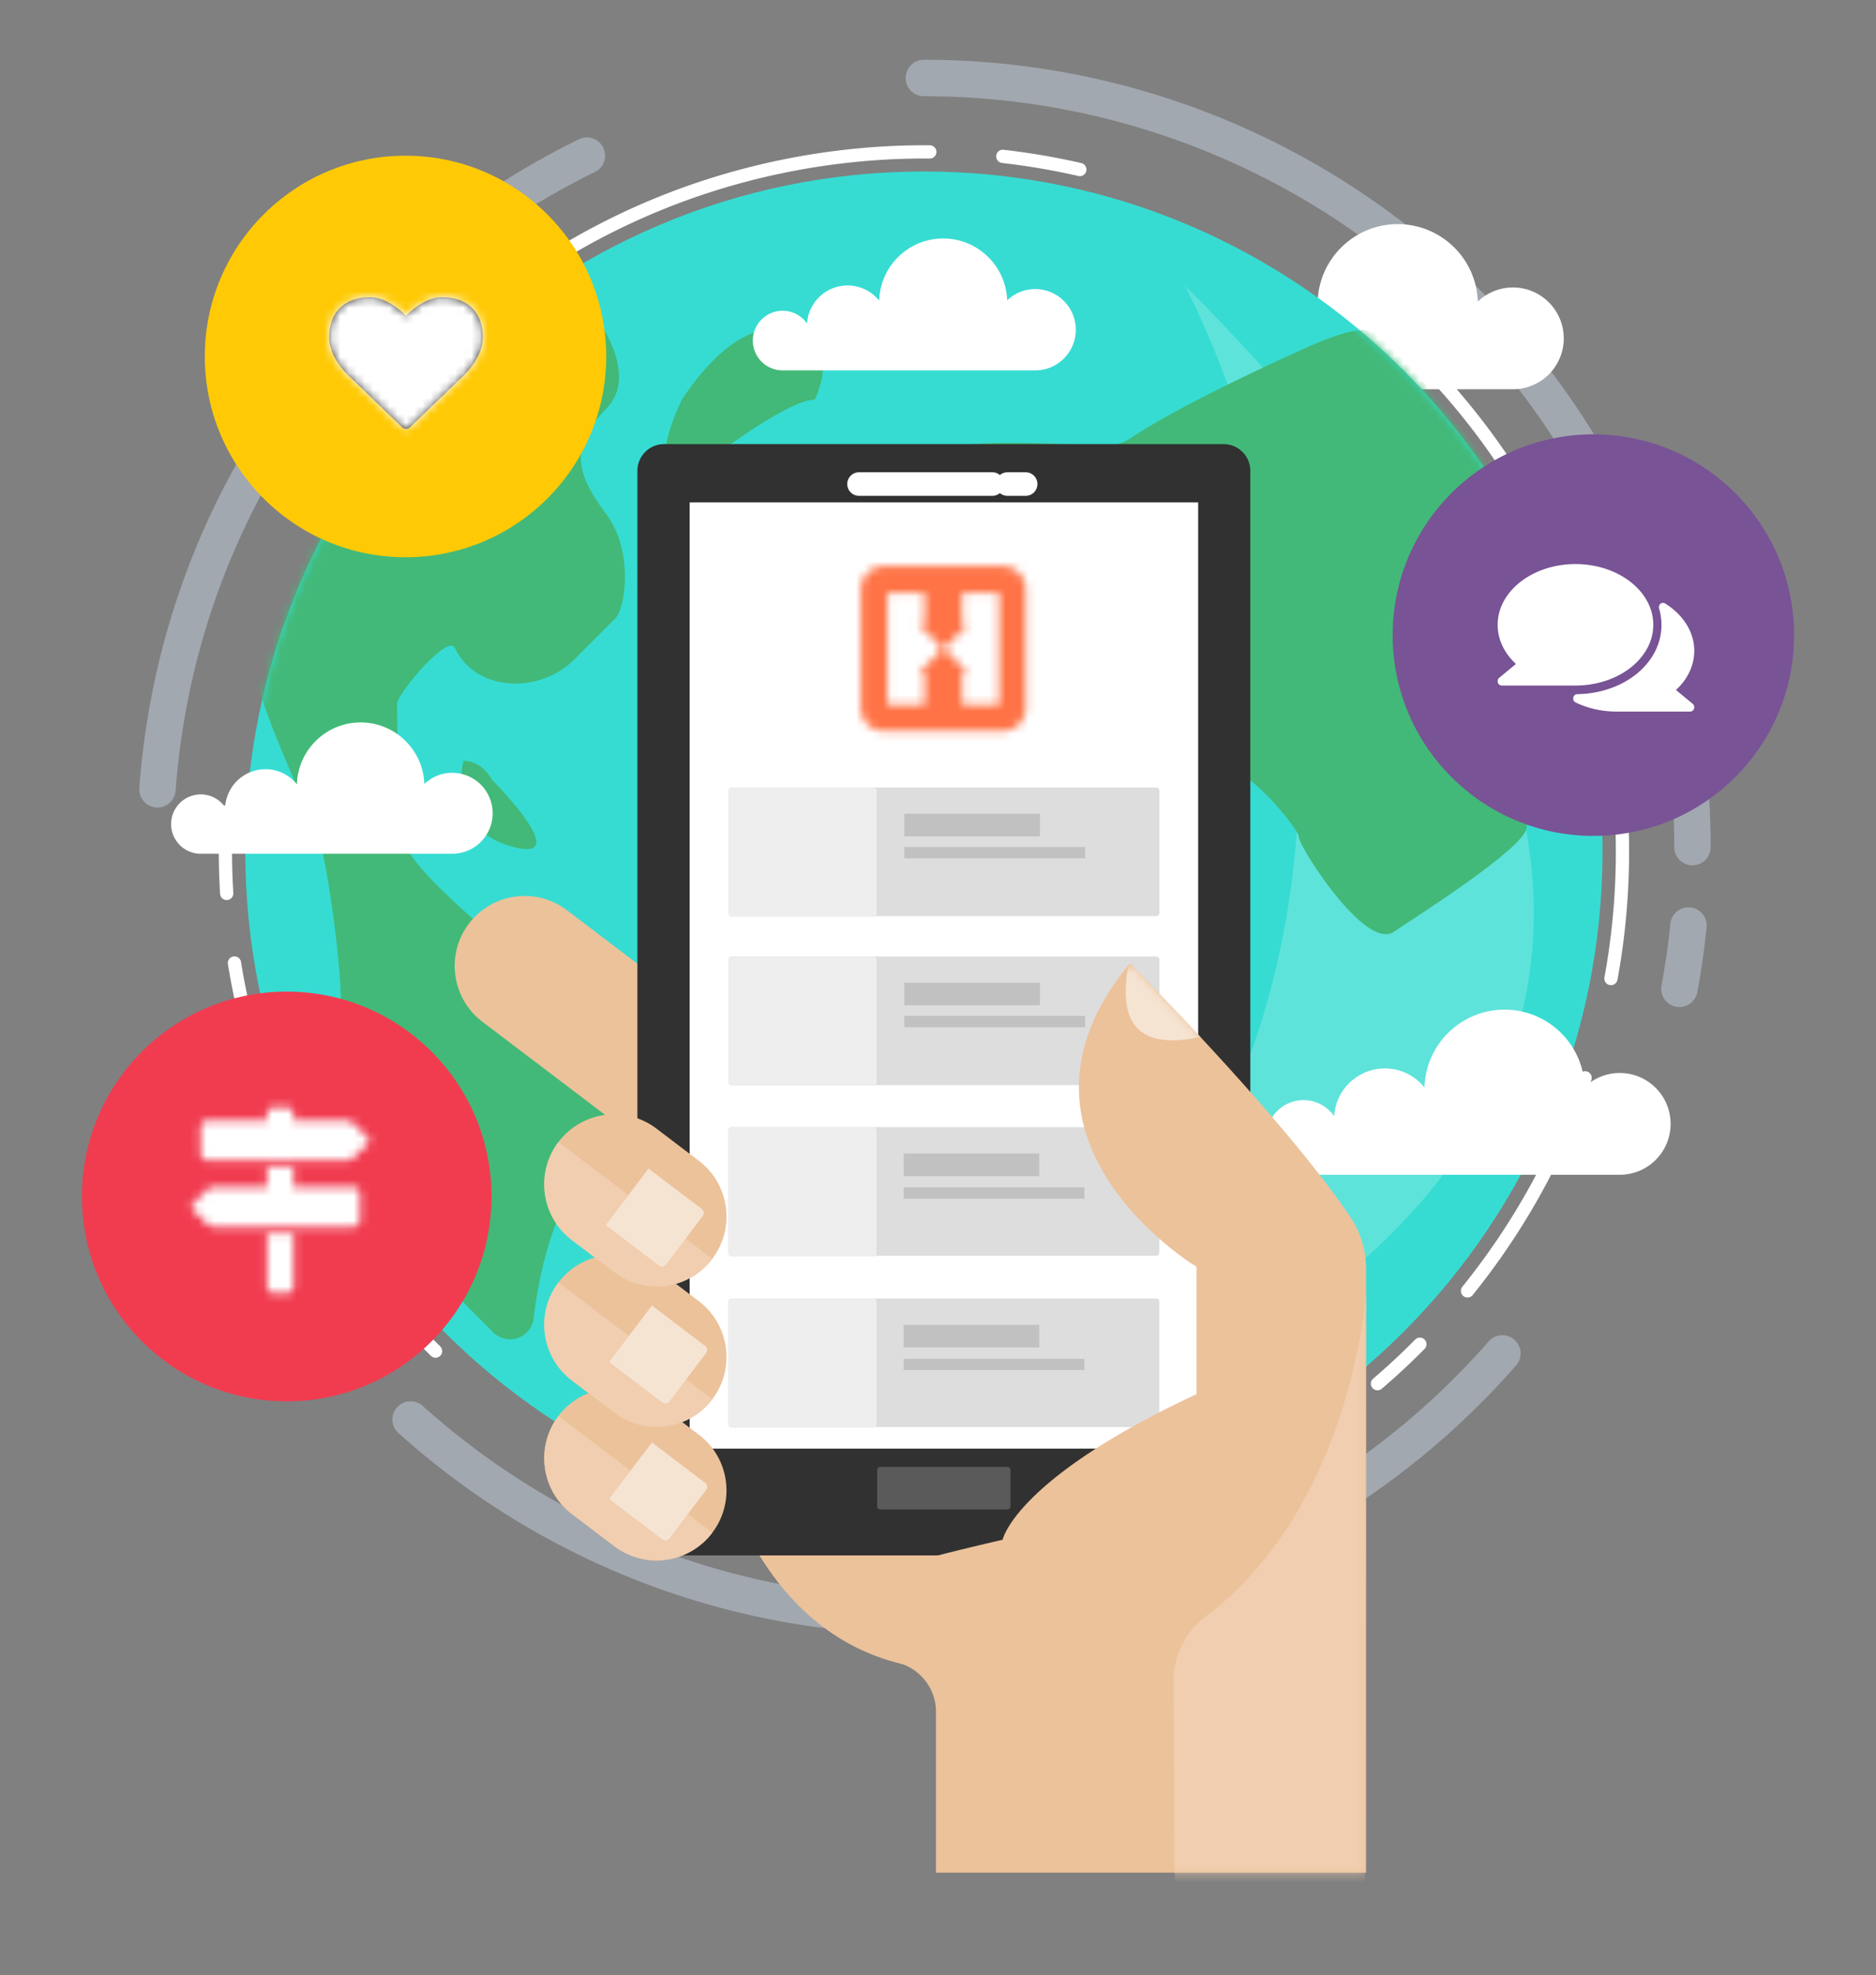 <svg xmlns="http://www.w3.org/2000/svg" xmlns:xlink="http://www.w3.org/1999/xlink" width="229" height="241" viewBox="0 0 229 241">
    <rect x="0" y="0" width="229" height="241" fill="#808080" stroke="none"/>
    <defs>
        <path id="a" d="M.18 82.961c0 45.802 37.087 82.931 82.837 82.931s82.838-37.13 82.838-82.931C165.855 37.159 128.767.03 83.017.03 37.267.03.18 37.16.18 82.96"/>
        <path id="c" d="M.18 82.961c0 45.802 37.087 82.931 82.837 82.931s82.838-37.13 82.838-82.931C165.855 37.159 128.767.03 83.017.03 37.267.03.18 37.16.18 82.96"/>
        <path id="e" d="M.18 82.961c0 45.802 37.087 82.931 82.837 82.931s82.838-37.13 82.838-82.931C165.855 37.159 128.767.03 83.017.03 37.267.03.18 37.16.18 82.96"/>
        <path id="g" d="M.18 82.961c0 45.802 37.087 82.931 82.837 82.931s82.838-37.13 82.838-82.931C165.855 37.159 128.767.03 83.017.03 37.267.03.18 37.16.18 82.96"/>
        <path id="i" d="M.18 82.961c0 45.802 37.087 82.931 82.837 82.931s82.838-37.13 82.838-82.931C165.855 37.159 128.767.03 83.017.03 37.267.03.18 37.16.18 82.96"/>
        <path id="k" d="M0 267.42h191.817V.04H0z"/>
        <path id="m" d="M105.388 180.641s1.479-7.403 23.665-17.769v-15.547s-25.884-15.548-8.135-37.02c0 0 18.706 18.728 26.919 30.962a11.474 11.474 0 0 1 1.923 6.4v73.592H97.253v-19.636c0-2.66-1.71-4.996-4.223-5.856-3.705-1.268-8.772-3.676-10.568-7.722-.901-2.03 22.926-7.404 22.926-7.404z"/>
        <path id="o" d="M2.886.092A2.798 2.798 0 0 0 .088 2.89v14.515a2.798 2.798 0 0 0 2.798 2.798h14.52a2.798 2.798 0 0 0 2.798-2.798V2.89A2.798 2.798 0 0 0 17.405.092H2.886z"/>
        <path id="q" d="M13.434.043h-4.01a.27.27 0 0 0-.268.27v3.582h.447a.122.122 0 0 1 .115.122.12.12 0 0 1-.026.072L7.125 6.704a.268.268 0 0 0 0 .342l2.567 2.615c.017.02.026.046.026.072 0 .065-.05.118-.115.122h-.447v3.583c0 .148.12.269.269.269h4.009a.27.27 0 0 0 .27-.27V.313a.27.27 0 0 0-.27-.269zM.312.043a.27.27 0 0 0-.27.27v13.125c0 .148.121.269.27.269H4.33a.27.27 0 0 0 .27-.27V9.856h-.443a.123.123 0 0 1-.08-.208l2.554-2.602a.267.267 0 0 0 0-.34L4.077 4.104a.122.122 0 1 1 .08-.208h.442V.311A.27.27 0 0 0 4.33.043H.312z"/>
        <path id="s" d="M27.268 9.423a.405.405 0 0 1 0 .582l-1.784 1.784a1.227 1.227 0 0 1-.86.354h-17a.815.815 0 0 1-.81-.81V8.095c0-.442.367-.81.81-.81h7.286v-.809c0-.443.367-.81.81-.81h1.618c.443 0 .81.367.81.81v.81h6.476c.316 0 .633.126.86.354l1.784 1.783zM14.91 21.048h3.238v6.476c0 .443-.367.81-.81.81H15.72a.815.815 0 0 1-.81-.81v-6.476zm10.524-5.667c.442 0 .81.367.81.81v3.238c0 .442-.368.81-.81.81h-17c-.317 0-.633-.127-.86-.355L5.79 18.1a.405.405 0 0 1 0-.581l1.783-1.784c.228-.228.544-.354.86-.354h6.477v-2.429h3.238v2.429h7.286z"/>
        <path id="u" d="M12.5 21.28a.65.65 0 0 1-.46-.189l-6.53-6.298c-.083-.074-2.385-2.177-2.385-4.688 0-3.066 1.873-4.897 5.001-4.897 1.831 0 3.547 1.444 4.374 2.26.827-.816 2.543-2.26 4.374-2.26 3.128 0 5.001 1.831 5.001 4.897 0 2.511-2.302 4.614-2.396 4.709L12.96 21.09a.65.65 0 0 1-.46.189z"/>
    </defs>
    <g fill="none" fill-rule="evenodd">
        <g fill="#D4E5F7" fill-opacity=".4">
            <path d="M145.59 193.538a2.227 2.227 0 0 1-.777-4.312c14.147-5.283 26.91-14.115 36.908-25.54a2.222 2.222 0 0 1 3.137-.208 2.227 2.227 0 0 1 .207 3.14c-10.482 11.978-23.864 21.239-38.699 26.78-.256.095-.518.14-.776.14M62.494 26.348a2.227 2.227 0 0 1-1.194-4.104 96.307 96.307 0 0 1 9.369-5.25 2.221 2.221 0 0 1 2.973 1.024 2.227 2.227 0 0 1-1.023 2.976 91.967 91.967 0 0 0-8.934 5.007 2.21 2.21 0 0 1-1.19.347M19.226 98.54a2.225 2.225 0 0 1-2.22-2.39c.952-12.815 4.393-25.096 10.23-36.501 6.213-12.144 15.158-23.06 25.87-31.567a2.222 2.222 0 0 1 3.123.36 2.228 2.228 0 0 1-.36 3.127c-10.218 8.115-18.75 18.527-24.676 30.11-5.564 10.873-8.846 22.582-9.752 34.8a2.225 2.225 0 0 1-2.215 2.06M43.487 168.857a2.217 2.217 0 0 1-1.642-.724 96.873 96.873 0 0 1-7.078-8.722 2.227 2.227 0 0 1 .505-3.107 2.221 2.221 0 0 1 3.103.506 92.446 92.446 0 0 0 6.752 8.32 2.227 2.227 0 0 1-1.64 3.727M103.86 199.018c-.07 0-.14-.003-.211-.01a96.455 96.455 0 0 1-8.89-1.26c-17.133-3.254-33.082-11.165-46.122-22.877a2.227 2.227 0 0 1-.17-3.143 2.222 2.222 0 0 1 3.14-.17c12.436 11.17 27.644 18.714 43.98 21.817 2.791.53 5.644.934 8.479 1.202a2.225 2.225 0 0 1-.206 4.441M205.007 122.883a2.226 2.226 0 0 1-2.188-2.634 92.29 92.29 0 0 0 1.079-7.514 2.223 2.223 0 1 1 4.423.45 96.875 96.875 0 0 1-1.131 7.88 2.224 2.224 0 0 1-2.183 1.818M206.594 105.59a2.224 2.224 0 0 1-2.223-2.226c0-10.797-1.858-21.366-5.524-31.413a2.222 2.222 0 1 1 4.176-1.527c3.845 10.538 5.794 21.62 5.794 32.94a2.224 2.224 0 0 1-2.223 2.225M195.273 60.857c-.788 0-1.552-.421-1.955-1.164-16.062-29.577-46.923-47.951-80.54-47.951a2.224 2.224 0 0 1-2.223-2.226c0-1.229.996-2.225 2.223-2.225 35.247 0 67.605 19.264 84.446 50.276a2.227 2.227 0 0 1-1.95 3.29"/>
        </g>
        <path fill="#FFF" d="M184.68 35.079a6.177 6.177 0 0 0-4.282 1.72c-.184-5.25-4.49-9.449-9.779-9.449-5.304 0-9.62 4.224-9.78 9.495a6.188 6.188 0 0 0-4.833-2.318 6.206 6.206 0 0 0-6.19 5.823 4.54 4.54 0 0 0-3.736-1.959 4.552 4.552 0 0 0-4.549 4.555 4.552 4.552 0 0 0 4.55 4.554h38.6a6.207 6.207 0 0 0 6.204-6.21c0-3.43-2.778-6.211-6.204-6.211"/>
        <g fill="#FFF">
            <path d="M131.812 21.497a.795.795 0 0 1-.181-.02 84.753 84.753 0 0 0-9.31-1.591.809.809 0 0 1 .183-1.608c3.18.36 6.371.906 9.488 1.62a.81.81 0 0 1-.18 1.599M50.625 46.216a.81.81 0 0 1-.59-1.363c7.871-8.4 17.18-15.025 27.665-19.69 11.166-4.968 23.56-7.537 35.804-7.433a.808.808 0 0 1-.007 1.618h-.007c-12.03-.103-24.177 2.42-35.133 7.294-10.288 4.577-19.42 11.077-27.142 19.319a.806.806 0 0 1-.59.255M27.673 109.828a.809.809 0 0 1-.806-.76 87.02 87.02 0 0 1-.03-10.076.809.809 0 0 1 1.615.089 85.39 85.39 0 0 0 .029 9.888.809.809 0 0 1-.808.859M53.171 165.678a.807.807 0 0 1-.564-.23 86.56 86.56 0 0 1-5.493-5.891c-10.119-11.929-16.792-26.438-19.3-41.96a.81.81 0 0 1 1.597-.258c2.46 15.23 9.008 29.466 18.936 41.17a84.938 84.938 0 0 0 5.389 5.78.81.81 0 0 1-.565 1.389M112.825 190.034a86.112 86.112 0 0 1-27.265-4.415.81.81 0 0 1 .513-1.535c13.21 4.414 27.48 5.48 41.268 3.08a.809.809 0 1 1 .277 1.595 86.303 86.303 0 0 1-14.793 1.275M168.149 169.654a.81.81 0 0 1-.526-1.424 84.45 84.45 0 0 0 5.124-4.767.807.807 0 1 1 1.148 1.139 86.512 86.512 0 0 1-5.221 4.858.807.807 0 0 1-.525.194M179.137 158.331a.81.81 0 0 1-.628-1.318c6.248-7.748 11.031-16.41 14.216-25.748a.808.808 0 1 1 1.53.523c-3.246 9.517-8.12 18.346-14.488 26.242a.807.807 0 0 1-.63.301M196.648 120.216a.81.81 0 0 1-.796-.956c5.591-30.542-5.921-61.63-30.046-81.13a.81.81 0 0 1 1.016-1.259c24.586 19.873 36.319 51.555 30.62 82.681a.81.81 0 0 1-.794.664"/>
        </g>
        <path fill="#36DCD2" d="M195.616 103.857c0 45.801-37.087 82.931-82.837 82.931s-82.838-37.13-82.838-82.931c0-45.802 37.088-82.931 82.838-82.931 45.75 0 82.837 37.129 82.837 82.93"/>
        <path fill="#5EE3DB" d="M144.639 34.844s48.66 90.47-35.916 147.304c0 0 149.456-33.636 35.916-147.304"/>
        <g>
            <g transform="translate(29.761 20.896)">
                <mask id="b" fill="#fff">
                    <use xlink:href="#a"/>
                </mask>
                <path fill="#42B978" d="M34.936 12.788c1.28-.646 7.314 3.856 8.119 5.044 1.754 2.589 4.526 7.815 1.15 11.195-4.634 4.639-3.476 8.119 0 12.758 3.476 4.64 2.317 11.599 1.159 12.759l-5.036 5.042c-4.215 4.219-12.017 3.988-14.556-1.41-.85-1.807-7.056 5.606-7.056 6.807 0 1.16 0 13.918 1.159 17.398.976 2.93 9.342 9.97 11.963 12.123.488.4 1.09.634 1.72.657 2.204.08 7.656.464 9.489 2.298 2.317 2.32 5.792 16.238-1.16 24.358-4.185 4.889-5.85 12.722-6.513 18.181-.29 2.395-3.221 3.39-4.925 1.683l-9.868-9.878a2.887 2.887 0 0 1-.824-1.675c-.518-4.031-2.77-19.584-7.437-26.147a2.782 2.782 0 0 1-.5-1.764c.217-4.282-1.37-15.82-2.372-19.836-1.159-4.64-12.744-25.518-8.11-31.317 4.17-5.219 25.11-33.993 33.598-38.276" mask="url(#b)"/>
            </g>
            <g transform="translate(29.761 20.896)">
                <mask id="d" fill="#fff">
                    <use xlink:href="#c"/>
                </mask>
                <path fill="#42B978" d="M26.826 71.942s-2.317 8.12 5.793 10.439c8.11 2.32-2.317-8.12-2.317-8.12s-1.159-2.32-3.476-2.32" mask="url(#d)"/>
            </g>
            <g transform="translate(29.761 20.896)">
                <mask id="f" fill="#fff">
                    <use xlink:href="#e"/>
                </mask>
                <path fill="#42B978" d="M69.694 20.907s-6.952-6.959-16.22 6.96c0 0-5.793 11.598 2.316 8.119 0 0 10.428-8.12 13.904-8.12 0 0 2.317-4.64 0-6.959" mask="url(#f)"/>
            </g>
            <g transform="translate(29.761 20.896)">
                <mask id="h" fill="#fff">
                    <use xlink:href="#g"/>
                </mask>
                <path fill="#42B978" d="M128.468 22.086c-4.774 2.17-14.857 6.896-20.094 10.414a6.04 6.04 0 0 1-3.754 1.02c-4.371-.269-14.264-.744-18.707.146-3.05.61-5.137 3.473-6.429 6.046a6.09 6.09 0 0 1-6.508 3.266c-3.329-.586-7.266-.827-7.917 1.127-.58 1.74 0 3.19 1.303 4.35 2.927 2.603 2.49 7.366-.692 9.65-.567.405-1.158.772-1.77 1.078-4.634 2.32 0 8.12 8.11 1.16 8.11-6.96 11.586 2.32 15.062 3.48 2.033.678 4.859.563 7.318-.114 3.869-1.064 7.892 1.765 7.775 5.78-.068 2.344-1.48 4.628-5.824 5.932 0 0-11.476 5.223-16.608-1.182-.721-.899-1.622-1.636-2.703-2.036-3.141-1.162-9.595-2.316-15.446 4.378 0 0-15.264 14.19-4.544 22.45a6.11 6.11 0 0 0 2.123 1.06c2.162.59 7.264 1.734 11.69.848 5.792-1.16 11.585 8.119 10.426 13.919-1.158 5.799-2.317 27.836 6.952 27.836 0 0 18.537-1.16 26.647-46.395.844-4.707-3.476-9.279 2.317-9.279s3.476-9.279 3.476-12.759c0-3.479 8.11 5.8 8.11 6.96 0 1.16 8.11 13.919 11.585 11.599 3.476-2.32 16.22-10.44 16.22-12.759 0-2.32 10.427-23.198 6.952-27.837-2.974-3.969-17.643-26.515-25.489-32.477-1.768-1.343-7.56 1.42-9.58 2.339" mask="url(#h)"/>
            </g>
            <g transform="translate(29.761 20.896)">
                <mask id="j" fill="#fff">
                    <use xlink:href="#i"/>
                </mask>
                <path fill="#42B978" d="M117.195 121.817s-12.744 6.959-5.793 16.238c0 0 4.634 0 5.793-6.96 1.158-6.959 4.634-4.639 0-9.278" mask="url(#j)"/>
            </g>
        </g>
        <g transform="translate(17 7.25)">
            <path fill="#FFF" d="M180.723 123.68a6.177 6.177 0 0 0-4.283 1.72c-.184-5.249-4.49-9.448-9.778-9.448-5.305 0-9.62 4.224-9.78 9.495a6.188 6.188 0 0 0-4.833-2.318 6.206 6.206 0 0 0-6.191 5.823 4.54 4.54 0 0 0-3.735-1.959 4.552 4.552 0 0 0-4.55 4.555 4.552 4.552 0 0 0 4.55 4.554h38.6a6.207 6.207 0 0 0 6.204-6.21c0-3.43-2.778-6.211-6.204-6.211M38.204 87.053c-1.321 0-2.52.52-3.405 1.367-.147-4.174-3.572-7.514-7.777-7.514-4.219 0-7.65 3.36-7.778 7.551a4.92 4.92 0 0 0-3.844-1.843 4.935 4.935 0 0 0-4.923 4.63 3.61 3.61 0 0 0-2.97-1.557 3.62 3.62 0 0 0-3.618 3.622c0 2 1.62 3.622 3.618 3.622h30.697a4.936 4.936 0 0 0 4.934-4.94 4.936 4.936 0 0 0-4.934-4.938M109.365 28.025a4.936 4.936 0 0 0-3.421 1.374c-.148-4.193-3.587-7.548-7.812-7.548-4.236 0-7.684 3.374-7.812 7.585a4.944 4.944 0 0 0-3.86-1.852 4.957 4.957 0 0 0-4.945 4.651 3.628 3.628 0 0 0-2.984-1.564 3.636 3.636 0 0 0-3.634 3.638 3.636 3.636 0 0 0 3.634 3.638h30.834a4.958 4.958 0 0 0 4.955-4.961 4.958 4.958 0 0 0-4.955-4.961"/>
            <path fill="#ECC29B" d="M69.065 127.329a8.526 8.526 0 0 1-11.953 1.65l-15.226-11.55c-3.755-2.849-4.493-8.207-1.648-11.967a8.525 8.525 0 0 1 11.953-1.65l15.226 11.55c3.756 2.85 4.494 8.207 1.648 11.967M71.369 172.497s4.437 19.25 21.817 23.321l14.42-9.994-16.27-18.51-19.967 5.183z"/>
            <path fill="#313131" d="M132.36 180.641H64.068a1.352 1.352 0 0 1-1.35-1.352V50.207c0-.747.604-1.353 1.35-1.353h68.294c.746 0 1.351.606 1.351 1.353v129.082c0 .747-.605 1.352-1.351 1.352"/>
            <path stroke="#313131" stroke-width="3.825" d="M132.36 180.641H64.068a1.352 1.352 0 0 1-1.35-1.352V50.207c0-.747.604-1.353 1.35-1.353h68.294c.746 0 1.351.606 1.351 1.353v129.082c0 .747-.605 1.352-1.351 1.352z"/>
            <mask id="l" fill="#fff">
                <use xlink:href="#k"/>
            </mask>
            <path fill="#FFF" d="M68.632 168.055h59.164V55.518H68.632z" mask="url(#l)"/>
            <path stroke="#FFF" stroke-width="2.878" d="M68.632 168.055h59.164V55.518H68.632z" mask="url(#l)"/>
            <path fill="#FFF" d="M68.632 168.055h59.164V55.518H68.632z" mask="url(#l)"/>
            <path stroke="#FFF" stroke-width="2.878" d="M68.632 168.055h59.164V55.518H68.632z" mask="url(#l)"/>
            <g mask="url(#l)">
                <path fill="#DDD" d="M124.141 125.154H72.307a.38.38 0 0 1-.38-.38v-14.93c0-.21.17-.38.38-.38h51.834c.21 0 .38.17.38.38v14.93c0 .21-.17.38-.38.38"/>
                <path fill="#EEE" d="M89.627 125.235h-17.32a.38.38 0 0 1-.38-.38v-15.01c0-.21.17-.38.38-.38h17.32c.21 0 .38.17.38.38v15.01c0 .21-.17.38-.38.38"/>
                <path fill="#C1C1C1" d="M93.39 115.42h16.55v-2.761H93.39zM93.39 118.104h22.066v-1.38H93.39z"/>
            </g>
            <g mask="url(#l)">
                <path fill="#DDD" d="M124.141 104.539H72.307a.38.38 0 0 1-.38-.38v-14.93c0-.21.17-.38.38-.38h51.834c.21 0 .38.17.38.38v14.93c0 .21-.17.38-.38.38"/>
                <path fill="#EEE" d="M89.627 104.62h-17.32a.38.38 0 0 1-.38-.38V89.23c0-.21.17-.38.38-.38h17.32c.21 0 .38.17.38.38v15.01c0 .21-.17.38-.38.38"/>
                <path fill="#C1C1C1" d="M93.39 94.805h16.55v-2.762H93.39zM93.39 97.489h22.066v-1.38H93.39z"/>
            </g>
            <g mask="url(#l)">
                <path fill="#DDD" d="M124.13 145.982H72.298a.38.38 0 0 1-.38-.38v-14.93c0-.21.17-.38.38-.38h51.834c.21 0 .38.17.38.38v14.93c0 .21-.17.38-.38.38"/>
                <path fill="#EEE" d="M89.617 146.073h-17.32a.38.38 0 0 1-.38-.38v-15.01c0-.21.17-.38.38-.38h17.32c.21 0 .38.17.38.38v15.01c0 .21-.17.38-.38.38"/>
                <path fill="#C1C1C1" d="M93.309 136.266h16.55v-2.762h-16.55zM93.309 139.027h22.066v-1.38H93.309z"/>
            </g>
            <g mask="url(#l)">
                <path fill="#DDD" d="M124.13 166.888H72.298a.38.38 0 0 1-.38-.38v-14.93c0-.21.17-.38.38-.38h51.834c.21 0 .38.17.38.38v14.93c0 .21-.17.38-.38.38"/>
                <path fill="#EEE" d="M89.617 166.979h-17.32a.38.38 0 0 1-.38-.38v-15.01c0-.21.17-.38.38-.38h17.32c.21 0 .38.17.38.38v15.01c0 .21-.17.38-.38.38"/>
                <path fill="#C1C1C1" d="M93.309 157.172h16.55v-2.762h-16.55zM93.309 159.933h22.066v-1.38H93.309z"/>
            </g>
            <path fill="#5A5A5A" d="M105.989 176.94h-15.55a.36.36 0 0 1-.36-.361v-4.461c0-.2.161-.361.36-.361h15.55a.36.36 0 0 1 .36.36v4.462c0 .199-.161.36-.36.36" mask="url(#l)"/>
            <path stroke="#FFF" stroke-linecap="round" stroke-linejoin="round" stroke-width="2.878" d="M87.86 51.816h16.27M105.98 51.816h2.218" mask="url(#l)"/>
            <path fill="#ECC29B" d="M69.949 179.78a8.526 8.526 0 0 1-11.953 1.65l-5.18-3.93c-3.756-2.848-4.493-8.206-1.648-11.966a8.525 8.525 0 0 1 11.953-1.65l5.18 3.93c3.756 2.849 4.493 8.206 1.648 11.966" mask="url(#l)"/>
            <path fill="#ECC29B" d="M69.949 163.492a8.526 8.526 0 0 1-11.953 1.65l-5.18-3.93c-3.756-2.849-4.493-8.206-1.648-11.966a8.525 8.525 0 0 1 11.953-1.65l5.18 3.93c3.756 2.848 4.493 8.206 1.648 11.966" mask="url(#l)"/>
            <path fill="#F0CEAF" d="M69.949 179.78a8.526 8.526 0 0 1-11.953 1.65l-5.18-3.93c-3.756-2.848-4.493-8.206-1.648-11.966M69.949 163.486a8.526 8.526 0 0 1-11.953 1.65l-5.18-3.93c-3.756-2.848-4.493-8.206-1.648-11.966" mask="url(#l)"/>
            <path fill="#ECC29B" d="M69.949 146.356a8.526 8.526 0 0 1-11.953 1.65l-5.18-3.93c-3.756-2.848-4.493-8.206-1.648-11.966a8.525 8.525 0 0 1 11.953-1.65l5.18 3.93c3.756 2.849 4.493 8.206 1.648 11.966" mask="url(#l)"/>
            <path fill="#F0CEAF" d="M69.949 146.356a8.526 8.526 0 0 1-11.953 1.65l-5.18-3.93c-3.756-2.848-4.493-8.206-1.648-11.966" mask="url(#l)"/>
            <path fill="#F6E4D3" d="M69.084 173.708l-6.506-4.936-5.218 6.894 6.506 4.936a.6.6 0 0 0 .842-.117l4.492-5.934a.602.602 0 0 0-.116-.843M69.084 156.996l-6.506-4.935-5.218 6.894 6.506 4.935a.6.6 0 0 0 .842-.117l4.492-5.934a.603.603 0 0 0-.116-.843M68.666 140.284l-6.506-4.935-5.217 6.894 6.506 4.935c.264.2.642.149.842-.116l4.491-5.935a.602.602 0 0 0-.116-.843" mask="url(#l)"/>
            <mask id="n" fill="#fff">
                <use xlink:href="#m"/>
            </mask>
            <use fill="#ECC29B" xlink:href="#m"/>
            <path fill="#F6E4D3" d="M120.719 110.501c-.173 1.947-2.456 11.275 8.812 8.768l-8.472-8.884a.197.197 0 0 0-.34.116" mask="url(#n)"/>
            <path fill="#F0CEAF" d="M149.76 150.493s-1.665 26.186-19.78 39.654c-2.13 1.584-3.513 4.392-3.731 7.04l.394 70.232 22.92-.23.197-116.696z" mask="url(#n)"/>
        </g>
        <g>
            <g transform="translate(105 69)">
                <mask id="p" fill="#fff">
                    <use xlink:href="#o"/>
                </mask>
                <path fill="#FF7346" d="M-1.217 21.508h22.726V-1.213H-1.217z" mask="url(#p)"/>
            </g>
            <g transform="translate(108.273 72.273)">
                <mask id="r" fill="#fff">
                    <use xlink:href="#q"/>
                </mask>
                <path fill="#FFF" d="M-1.258 15.007h16.262V-1.257H-1.258z" mask="url(#r)"/>
            </g>
        </g>
        <g>
            <path fill="#F13C50" d="M60 146c0 13.807-11.193 25-25 25-13.808 0-25-11.193-25-25s11.192-25 25-25c13.807 0 25 11.193 25 25"/>
            <g transform="translate(17.692 129.462)">
                <mask id="t" fill="#fff">
                    <use xlink:href="#s"/>
                </mask>
                <g fill="#FFF" mask="url(#t)">
                    <path d="M0 0h34v34H0z"/>
                </g>
            </g>
        </g>
        <g>
            <path fill="#FFCA05" d="M74 43.5C74 57.03 63.03 68 49.5 68 35.968 68 25 57.03 25 43.5 25 29.969 35.968 19 49.5 19 63.03 19 74 29.969 74 43.5"/>
            <g transform="translate(37.062 31.062)">
                <mask id="v" fill="#fff">
                    <use xlink:href="#u"/>
                </mask>
                <use fill="#313131" xlink:href="#u"/>
                <g fill="#FFF" mask="url(#v)">
                    <path d="M0 0h25v25H0z"/>
                </g>
            </g>
        </g>
        <g>
            <path fill="#785395" d="M219 77.5c0 13.53-10.97 24.5-24.5 24.5-13.532 0-24.5-10.97-24.5-24.5 0-13.531 10.968-24.5 24.5-24.5 13.53 0 24.5 10.969 24.5 24.5"/>
            <g fill="#FFF">
                <path d="M201.815 76.243c0-4.088-4.262-7.412-9.5-7.412s-9.5 3.324-9.5 7.412c0 1.767.788 3.44 2.232 4.776l-2.04 1.689a.55.55 0 0 0-.165.59c.07.213.26.356.473.356h9c5.238 0 9.5-3.324 9.5-7.411"/>
                <path d="M204.582 84.195c1.445-1.334 2.233-3.01 2.233-4.776 0-2.26-1.297-4.368-3.561-5.78a.477.477 0 0 0-.564.04.549.549 0 0 0-.168.57c.195.673.293 1.343.293 1.993 0 4.656-4.517 8.372-10.285 8.462a.507.507 0 0 0-.481.42.54.54 0 0 0 .281.592c1.51.729 3.233 1.114 4.985 1.114h9a.502.502 0 0 0 .473-.356.55.55 0 0 0-.165-.59l-2.041-1.689z"/>
            </g>
        </g>
    </g>
</svg>
